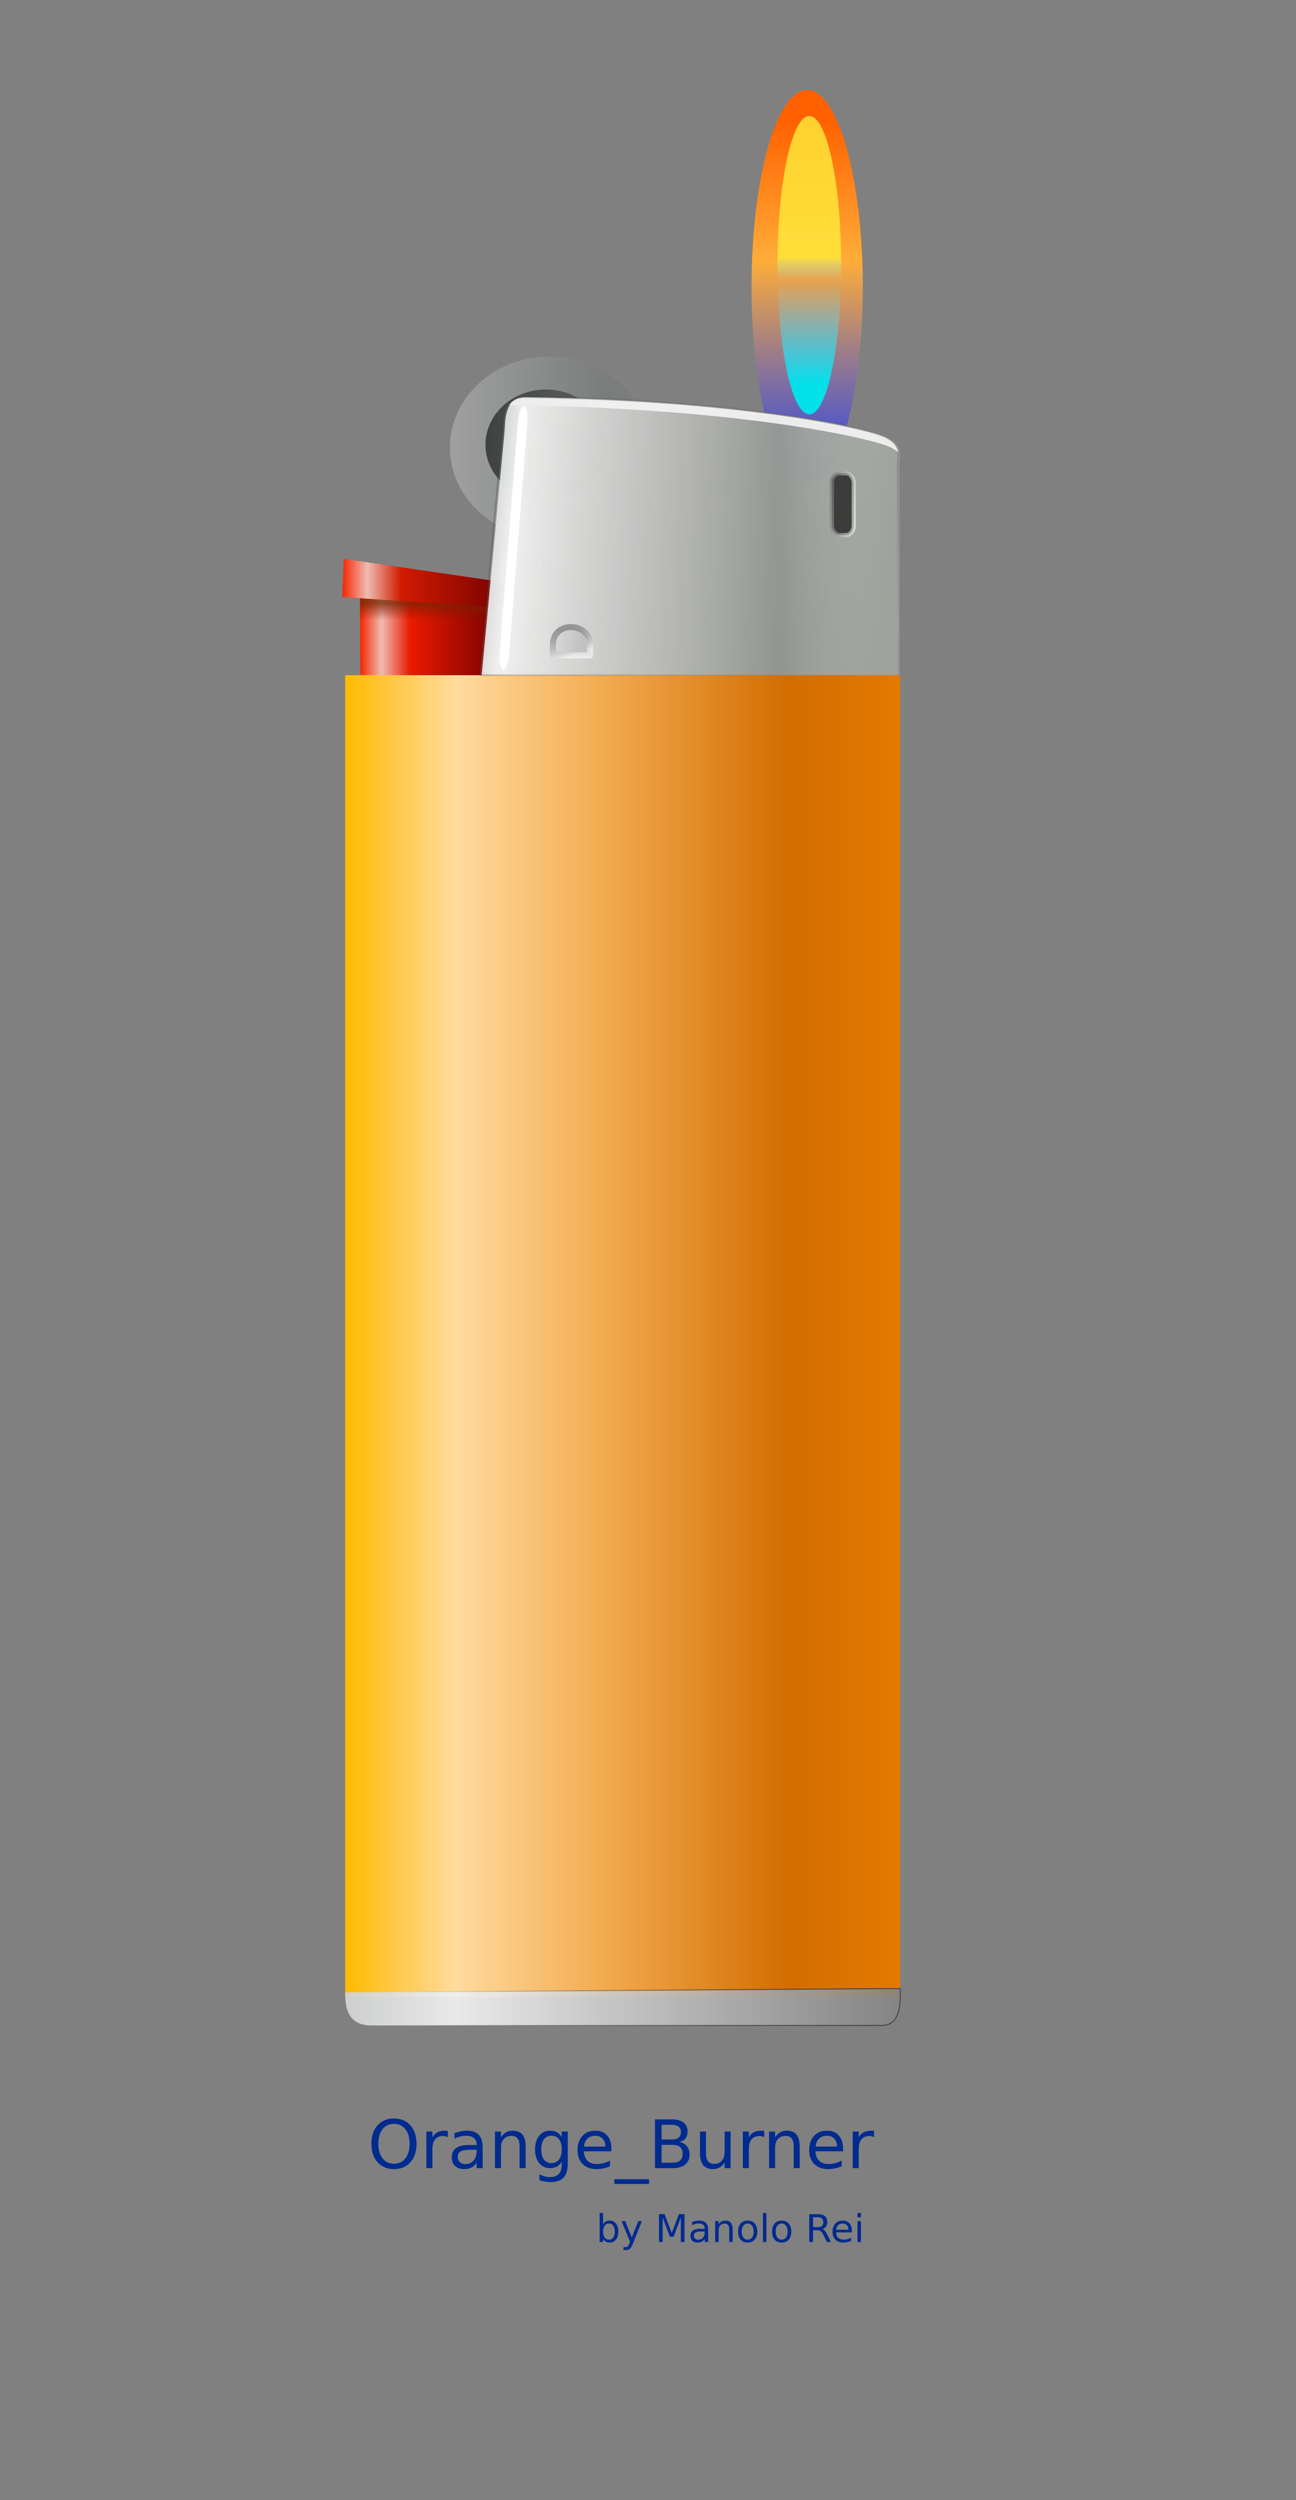<?xml version="1.0" encoding="UTF-8" standalone="no"?>
<!DOCTYPE svg PUBLIC "-//W3C//DTD SVG 20010904//EN"
"http://www.w3.org/TR/2001/REC-SVG-20010904/DTD/svg10.dtd">
<!-- Created with Inkscape (http://www.inkscape.org/) --><svg height="270mm" id="svg1" inkscape:version="0.40" sodipodi:docbase="/home/manolo" sodipodi:docname="orange_burner.svg" sodipodi:version="0.32" width="140mm" xmlns="http://www.w3.org/2000/svg" xmlns:cc="http://web.resource.org/cc/" xmlns:dc="http://purl.org/dc/elements/1.1/" xmlns:inkscape="http://www.inkscape.org/namespaces/inkscape" xmlns:rdf="http://www.w3.org/1999/02/22-rdf-syntax-ns#" xmlns:sodipodi="http://sodipodi.sourceforge.net/DTD/sodipodi-0.dtd" xmlns:xlink="http://www.w3.org/1999/xlink">
  <rect width="100%" height="100%" fill="#808080" stroke="none"/>
  <defs id="defs3">
    <linearGradient id="linearGradient12042">
      <stop id="stop12043" offset="0" style="stop-color:#3e413e;stop-opacity:1;"/>
      <stop id="stop12044" offset="1" style="stop-color:#3e413e;stop-opacity:0.525;"/>
    </linearGradient>
    <linearGradient id="linearGradient12032">
      <stop id="stop12033" offset="0" style="stop-color:#3e4341;stop-opacity:1;"/>
      <stop id="stop12034" offset="1" style="stop-color:#b1b1b1;stop-opacity:1;"/>
    </linearGradient>
    <linearGradient id="linearGradient12027">
      <stop id="stop12028" offset="0" style="stop-color:#7b7d7d;stop-opacity:1;"/>
      <stop id="stop12029" offset="1" style="stop-color:#b1b1b1;stop-opacity:1;"/>
    </linearGradient>
    <linearGradient id="linearGradient9361">
      <stop id="stop9362" offset="0" style="stop-color:#ff6100;stop-opacity:1;"/>
      <stop id="stop11400" offset="0.41" style="stop-color:#ffad38;stop-opacity:1;"/>
      <stop id="stop9363" offset="1" style="stop-color:#2d43ea;stop-opacity:0.881;"/>
    </linearGradient>
    <linearGradient id="linearGradient9366">
      <stop id="stop9367" offset="0" style="stop-color:#ffe838;stop-opacity:0.831;"/>
      <stop id="stop10778" offset="0.18" style="stop-color:#80e4ff;stop-opacity:0;"/>
      <stop id="stop9368" offset="1" style="stop-color:#02e1ea;stop-opacity:1;"/>
    </linearGradient>
    <linearGradient id="linearGradient9890">
      <stop id="stop9891" offset="0" style="stop-color:#ffffff;stop-opacity:1;"/>
      <stop id="stop9892" offset="1" style="stop-color:#ffffff;stop-opacity:0.966;"/>
    </linearGradient>
    <linearGradient id="linearGradient8018">
      <stop id="stop8019" offset="0" style="stop-color:#000000;stop-opacity:0.432;"/>
      <stop id="stop8020" offset="1" style="stop-color:#ffffff;stop-opacity:0.737;"/>
    </linearGradient>
    <linearGradient id="linearGradient8011">
      <stop id="stop8012" offset="0" style="stop-color:#bcbcbc;stop-opacity:1;"/>
      <stop id="stop8013" offset="1" style="stop-color:#ececec;stop-opacity:1;"/>
    </linearGradient>
    <linearGradient id="linearGradient6761">
      <stop id="stop6762" offset="0" style="stop-color:#3f3e3f;stop-opacity:0.915;"/>
      <stop id="stop6763" offset="1" style="stop-color:#000000;stop-opacity:0;"/>
    </linearGradient>
    <linearGradient id="linearGradient6126">
      <stop id="stop6127" offset="0" style="stop-color:#752400;stop-opacity:1;"/>
      <stop id="stop6132" offset="0.16" style="stop-color:#881200;stop-opacity:0;"/>
      <stop id="stop6134" offset="0.25" style="stop-color:#8d0d00;stop-opacity:0;"/>
      <stop id="stop6133" offset="0.76" style="stop-color:#920900;stop-opacity:0;"/>
      <stop id="stop6130" offset="1" style="stop-color:#9c0000;stop-opacity:0.593;"/>
    </linearGradient>
    <linearGradient id="linearGradient6120">
      <stop id="stop6121" offset="0" style="stop-color:#f62400;stop-opacity:1;"/>
      <stop id="stop6122" offset="0.15" style="stop-color:#eebcb2;stop-opacity:1;"/>
      <stop id="stop6123" offset="0.35" style="stop-color:#d21a00;stop-opacity:1;"/>
      <stop id="stop6124" offset="1" style="stop-color:#700000;stop-opacity:1;"/>
    </linearGradient>
    <linearGradient id="linearGradient5488">
      <stop id="stop5489" offset="0" style="stop-color:#f62400;stop-opacity:1;"/>
      <stop id="stop5491" offset="0.15" style="stop-color:#eebcb2;stop-opacity:1;"/>
      <stop id="stop5492" offset="0.35" style="stop-color:#ea1a00;stop-opacity:1;"/>
      <stop id="stop5490" offset="1" style="stop-color:#700000;stop-opacity:1;"/>
    </linearGradient>
    <linearGradient id="linearGradient4237">
      <stop id="stop4238" offset="0" style="stop-color:#000000;stop-opacity:1;"/>
      <stop id="stop4239" offset="1" style="stop-color:#ffffff;stop-opacity:0.924;"/>
    </linearGradient>
    <linearGradient id="linearGradient3608">
      <stop id="stop3609" offset="0" style="stop-color:#ececec;stop-opacity:1;"/>
      <stop id="stop3610" offset="1" style="stop-color:#ffffff;stop-opacity:0.797;"/>
    </linearGradient>
    <linearGradient id="linearGradient2967">
      <stop id="stop2968" offset="0" style="stop-color:#474b4b;stop-opacity:0.644;"/>
      <stop id="stop2969" offset="1" style="stop-color:#000000;stop-opacity:0;"/>
    </linearGradient>
    <linearGradient id="linearGradient2341">
      <stop id="stop2342" offset="0" style="stop-color:#fffff9;stop-opacity:0;"/>
      <stop id="stop2344" offset="0.71" style="stop-color:#757975;stop-opacity:0.831;"/>
      <stop id="stop2345" offset="1" style="stop-color:#fffffd;stop-opacity:0;"/>
    </linearGradient>
    <linearGradient id="linearGradient1714">
      <stop id="stop1715" offset="0" style="stop-color:#cdd1d5;stop-opacity:1;"/>
      <stop id="stop1716" offset="0.07" style="stop-color:#ffffff;stop-opacity:1;"/>
      <stop id="stop1717" offset="0.24" style="stop-color:#e6e5e5;stop-opacity:1;"/>
      <stop id="stop1718" offset="1" style="stop-color:#959a93;stop-opacity:1;"/>
    </linearGradient>
    <linearGradient id="linearGradient1707">
      <stop id="stop1708" offset="0" style="stop-color:#cdd1d5;stop-opacity:1;"/>
      <stop id="stop1710" offset="0.07" style="stop-color:#ffffff;stop-opacity:1;"/>
      <stop id="stop1711" offset="0.24" style="stop-color:#e6e5e5;stop-opacity:1;"/>
      <stop id="stop1709" offset="1" style="stop-color:#959a93;stop-opacity:1;"/>
    </linearGradient>
    <linearGradient id="linearGradient1697">
      <stop id="stop1698" offset="0" style="stop-color:#cfd0d0;stop-opacity:1;"/>
      <stop id="stop1700" offset="0.2" style="stop-color:#f0f0f0;stop-opacity:0.969;"/>
      <stop id="stop1699" offset="1" style="stop-color:#848484;stop-opacity:0.941;"/>
    </linearGradient>
    <linearGradient id="linearGradient1685">
      <stop id="stop1686" offset="0" style="stop-color:#ffba00;stop-opacity:1;"/>
      <stop id="stop1689" offset="0.2" style="stop-color:#ffdb9e;stop-opacity:1;"/>
      <stop id="stop1690" offset="0.47" style="stop-color:#f2aa4f;stop-opacity:1;"/>
      <stop id="stop1691" offset="0.8" style="stop-color:#d26d00;stop-opacity:1;"/>
      <stop id="stop1687" offset="1" style="stop-color:#e57900;stop-opacity:1;"/>
    </linearGradient>
    <linearGradient gradientUnits="userSpaceOnUse" id="linearGradient12067" inkscape:collect="always" x1="-334.943" x2="-467.572" xlink:href="#linearGradient12027" y1="295.478" y2="296.216"/>
    <linearGradient gradientUnits="userSpaceOnUse" id="linearGradient12068" inkscape:collect="always" x1="-424.34" x2="-309.296" xlink:href="#linearGradient12042" y1="293.266" y2="293.266"/>
    <linearGradient gradientTransform="scale(0.444,2.25)" gradientUnits="userSpaceOnUse" id="linearGradient12069" inkscape:collect="always" x1="-383.313" x2="-383.313" xlink:href="#linearGradient9361" y1="7.608" y2="102.896"/>
    <linearGradient gradientTransform="scale(0.444,2.25)" gradientUnits="userSpaceOnUse" id="linearGradient12070" inkscape:collect="always" x1="-380.618" x2="-380.618" xlink:href="#linearGradient9366" y1="50.939" y2="97.887"/>
    <linearGradient gradientTransform="matrix(0.991,0,0,1.009,1.122366e-15,49.035)" gradientUnits="userSpaceOnUse" id="linearGradient12071" inkscape:collect="always" x1="272.626" x2="335.579" xlink:href="#linearGradient5488" y1="293.829" y2="293.829"/>
    <linearGradient gradientTransform="matrix(0.991,0,0,1.009,1.122366e-15,49.035)" gradientUnits="userSpaceOnUse" id="linearGradient12072" inkscape:collect="always" x1="303.53" x2="303.148" xlink:href="#linearGradient6126" y1="269.558" y2="313.929"/>
    <linearGradient gradientTransform="matrix(0.648,0,0,1.543,67.894,39.605)" gradientUnits="userSpaceOnUse" id="linearGradient12073" inkscape:collect="always" x1="302.097" x2="675.275" xlink:href="#linearGradient1685" y1="389.064" y2="389.064"/>
    <linearGradient gradientTransform="matrix(4.1,0,0,0.244,67.894,39.605)" gradientUnits="userSpaceOnUse" id="linearGradient12074" inkscape:collect="always" x1="47.737" x2="106.758" xlink:href="#linearGradient1697" y1="3662.592" y2="3662.592"/>
    <linearGradient gradientTransform="matrix(3.85,0,0,0.26,1.122366e-15,49.035)" gradientUnits="userSpaceOnUse" id="linearGradient12075" inkscape:collect="always" x1="130.616" x2="73.86" xlink:href="#linearGradient6761" y1="3386.773" y2="3386.773"/>
    <linearGradient gradientTransform="matrix(1.85,0,0,0.54,1.122366e-15,49.035)" gradientUnits="userSpaceOnUse" id="linearGradient12076" inkscape:collect="always" x1="141.823" x2="181.507" xlink:href="#linearGradient6120" y1="486.738" y2="486.738"/>
    <linearGradient gradientTransform="matrix(1.227,0,0,0.815,1.122366e-15,49.035)" gradientUnits="userSpaceOnUse" id="linearGradient12077" inkscape:collect="always" x1="264.879" x2="409.536" xlink:href="#linearGradient1714" y1="278.025" y2="288.272"/>
    <linearGradient gradientTransform="matrix(1.227,0,0,0.815,1.122366e-15,49.035)" gradientUnits="userSpaceOnUse" id="linearGradient12078" inkscape:collect="always" x1="208.298" x2="434.425" xlink:href="#linearGradient2341" y1="288.471" y2="287.576"/>
    <linearGradient gradientTransform="matrix(1.226,0,0,0.816,1.122366e-15,49.035)" gradientUnits="userSpaceOnUse" id="linearGradient12079" inkscape:collect="always" x1="227.614" x2="381.158" xlink:href="#linearGradient2967" y1="239.37" y2="373.268"/>
    <linearGradient gradientTransform="matrix(2.677,0,0,0.374,-3.317,47.829)" gradientUnits="userSpaceOnUse" id="linearGradient12080" inkscape:collect="always" x1="126.462" x2="189.785" xlink:href="#linearGradient3608" y1="522.706" y2="522.706"/>
    <linearGradient gradientTransform="matrix(0.828,0,0,2.341,-305.019,0.833)" gradientUnits="userSpaceOnUse" id="linearGradient12081" inkscape:collect="always" x1="930.594" x2="956.121" xlink:href="#linearGradient4237" y1="113.417" y2="119.471"/>
    <linearGradient gradientTransform="matrix(1.145,0,0,0.873,1.122366e-15,49.035)" gradientUnits="userSpaceOnUse" id="linearGradient12082" inkscape:collect="always" x1="320.271" x2="301.792" xlink:href="#linearGradient8011" y1="331.579" y2="328.899"/>
    <linearGradient gradientTransform="matrix(0.532,0,0,0.413,184.418,209.341)" gradientUnits="userSpaceOnUse" id="linearGradient12083" inkscape:collect="always" x1="320.895" x2="334.485" xlink:href="#linearGradient8018" y1="296.058" y2="325.264"/>
    <linearGradient gradientTransform="matrix(0.189,9.860074e-17,-9.201561e-17,5.292,5.786,47.185)" gradientUnits="userSpaceOnUse" id="linearGradient12084" inkscape:collect="always" x1="1820.982" x2="1929.477" xlink:href="#linearGradient9890" y1="42.116" y2="41.981"/>
  </defs>
  <sodipodi:namedview bordercolor="#666666" borderopacity="1.0" id="base" inkscape:current-layer="layer1" inkscape:cx="297.63785" inkscape:cy="413.83497" inkscape:pageopacity="0.0" inkscape:pageshadow="2" inkscape:window-height="738" inkscape:window-width="1018" inkscape:window-x="0" inkscape:window-y="0" inkscape:zoom="0.66279463" pagecolor="#ffffff"/>
  <g id="layer1" inkscape:groupmode="layer" inkscape:label="Layer 1">
    <g id="g12050" transform="matrix(0.937,0,0,0.937,-106.153,-54.268)">
      <g id="g12045" transform="matrix(0.754,0,0,0.689,629.29,50.797)">
        <path d="M -309.296 293.266 A 57.522 57.522 0 1 1  -424.34,293.266 A 57.522 57.522 0 1 1  -309.296 293.266 z" id="path11401" sodipodi:cx="-366.81799" sodipodi:cy="293.26581" sodipodi:rx="57.521587" sodipodi:ry="57.521587" sodipodi:type="arc" style="fill:url(#linearGradient12067);fill-opacity:1;fill-rule:evenodd;stroke:none;stroke-width:2.638;stroke-linejoin:round;stroke-miterlimit:4;stroke-opacity:1"/>
        <path d="M -309.296 293.266 A 57.522 57.522 0 1 1  -424.34,293.266 A 57.522 57.522 0 1 1  -309.296 293.266 z" id="path12030" sodipodi:cx="-366.81799" sodipodi:cy="293.26581" sodipodi:rx="57.521587" sodipodi:ry="57.521587" sodipodi:type="arc" style="fill:url(#linearGradient12068);fill-opacity:1;fill-rule:evenodd;stroke:none;stroke-width:2.638;stroke-linejoin:round;stroke-miterlimit:4;stroke-opacity:1" transform="matrix(0.607,0,0,0.607,-146.208,113.497)"/>
      </g>
      <path d="M -145.218 121.644 A 23.574 123.53 0 1 1  -192.367,121.644 A 23.574 123.53 0 1 1  -145.218 121.644 z" id="path8735" sodipodi:cx="-168.79286" sodipodi:cy="121.64401" sodipodi:rx="23.574421" sodipodi:ry="123.52997" sodipodi:type="arc" style="fill:url(#linearGradient12069);fill-opacity:1;fill-rule:evenodd;stroke:none;stroke-width:2.062;stroke-linejoin:round;stroke-miterlimit:4;stroke-opacity:1" transform="matrix(1.028,0,0,0.695,638.518,98.437)"/>
      <path d="M -145.218 121.644 A 23.574 123.53 0 1 1  -192.367,121.644 A 23.574 123.53 0 1 1  -145.218 121.644 z" id="path9364" sodipodi:cx="-168.79286" sodipodi:cy="121.64401" sodipodi:rx="23.574421" sodipodi:ry="123.52997" sodipodi:type="arc" style="fill:url(#linearGradient12070);fill-opacity:1;fill-rule:evenodd;stroke:none;stroke-width:2.062;stroke-linejoin:round;stroke-miterlimit:4;stroke-opacity:1" transform="matrix(0.588,0,0,0.526,565.192,109.434)"/>
      <path d="M 270.418,313.765 L 331.592,321.931 L 332.566,377.238 C 332.566,378.356 332.131,360.064 331.592,360.064 L 270.418,361.074 C 270.418,361.074 269.878,313.765 270.418,313.765 z " id="rect4861" sodipodi:nodetypes="cccccc" style="fill:url(#linearGradient12071);fill-opacity:1;fill-rule:evenodd;stroke:none;stroke-width:1.312;stroke-linejoin:round;stroke-miterlimit:4;stroke-opacity:1"/>
      <path d="M 270.418,313.765 L 331.592,321.931 L 332.566,377.238 C 332.566,378.356 332.131,360.064 331.592,360.064 L 270.418,361.074 C 270.418,361.074 269.878,313.765 270.418,313.765 z " id="path6125" sodipodi:nodetypes="cccccc" style="opacity:0.744;fill:url(#linearGradient12072);fill-opacity:1;fill-rule:evenodd;stroke:none;stroke-width:1.312;stroke-linejoin:round;stroke-miterlimit:4;stroke-opacity:1"/>
      <rect height="575.827" id="rect1061" style="fill:url(#linearGradient12073);fill-opacity:1;fill-rule:evenodd;stroke:none;stroke-width:2.062;stroke-linejoin:round;stroke-miterlimit:4;stroke-opacity:1" width="241.847" x="263.675" y="352.03"/>
      <path d="M 263.701,925.793 L 505.548,924.1 C 505.548,928.899 506.363,940.283 497.393,940.189 C 416.778,940.189 355.689,940.189 275.073,940.189 C 263.804,940.189 263.701,930.591 263.701,925.793 z " id="rect1062" sodipodi:nodetypes="ccccc" style="opacity:0.967;fill:url(#linearGradient12074);fill-opacity:1;fill-rule:evenodd;stroke:url(#linearGradient12075);stroke-width:0.438;stroke-linejoin:round;stroke-miterlimit:4;stroke-opacity:1"/>
      <path d="M 263.074,301.351 L 335.869,312.015 L 333.931,322.796 L 262.436,317.983 L 263.074,301.351 z " id="rect5493" sodipodi:nodetypes="ccccc" style="fill:url(#linearGradient12076);fill-opacity:1;fill-rule:evenodd;stroke:none;stroke-width:1.312;stroke-linejoin:round;stroke-miterlimit:4;stroke-opacity:1"/>
      <path d="M 333.146,245.826 C 333.544,240.651 333.147,230.788 342.471,230.897 C 436.358,231.999 488.023,243.811 497.75,247.395 C 507.354,250.935 505.335,256.621 505.245,259.584 C 505.245,263.121 505.245,279.879 505.245,286.468 C 505.245,301.87 505.245,336.593 505.245,351.995 L 323.183,351.995 L 333.146,245.826 z " id="rect1701" sodipodi:nodetypes="cszcsccc" style="opacity:0.967;fill:url(#linearGradient12077);fill-opacity:1;fill-rule:evenodd;stroke:none;stroke-width:2.062;stroke-linejoin:round;stroke-miterlimit:4;stroke-opacity:1"/>
      <path d="M 332.349,245.826 C 332.747,240.651 332.35,230.788 341.673,230.897 C 435.561,231.999 487.226,243.811 496.953,247.395 C 506.557,250.935 504.538,256.621 504.447,259.584 C 504.447,263.121 504.447,279.879 504.447,286.468 C 504.447,301.87 504.447,336.593 504.447,351.995 L 322.386,351.995 L 332.349,245.826 z " id="path1712" sodipodi:nodetypes="cszcsccc" style="opacity:0.597;fill:url(#linearGradient12078);fill-opacity:1;fill-rule:evenodd;stroke:url(#linearGradient12079);stroke-width:0.812;stroke-linejoin:bevel;stroke-miterlimit:4;stroke-opacity:1"/>
      <path d="M 341.936,231.279 C 338.591,231.24 336.514,232.521 335.186,234.373 C 434.358,235.719 489.091,248.185 499.436,251.998 C 501.819,252.876 503.458,253.875 504.686,254.935 C 504.239,252.441 502.618,249.781 497.186,247.779 C 487.46,244.194 435.824,232.381 341.936,231.279 z " id="path2971" style="fill:url(#linearGradient12080);fill-opacity:1;fill-rule:evenodd;stroke:none;stroke-width:0.812;stroke-linejoin:bevel;stroke-miterlimit:4;stroke-opacity:1"/>
      <rect height="26.903" id="rect3611" rx="3.384" ry="4.019" style="opacity:0.636;fill:#000000;fill-opacity:1;fill-rule:evenodd;stroke:url(#linearGradient12081);stroke-width:1.827;stroke-linejoin:round;stroke-miterlimit:4;stroke-opacity:1" width="9.514" x="475.77" y="264.092"/>
      <path d="M 354.197,338.825 C 354.197,328.113 370.379,328.886 370.379,338.825 C 370.379,343.924 370.379,338.324 370.379,343.423 L 354.197,343.423 C 354.197,338.324 354.197,343.924 354.197,338.825 z " id="rect6135" sodipodi:nodetypes="ccccc" style="opacity:0.744;fill:url(#linearGradient12082);fill-opacity:1;fill-rule:evenodd;stroke:url(#linearGradient12083);stroke-width:2.638;stroke-linejoin:round;stroke-miterlimit:4;stroke-opacity:1"/>
      <rect height="115.077" id="rect9885" rx="6.577" ry="6.577" style="fill:url(#linearGradient12084);fill-opacity:1;fill-rule:evenodd;stroke:none;stroke-width:2.638;stroke-linejoin:round;stroke-miterlimit:4;stroke-opacity:1" transform="matrix(0.997,7.869436e-2,-7.869436e-2,0.997,0,0)" width="4.11" x="356.911" y="207.296"/>
    </g>
    <path d="M 276.306,906.742 C 275.446,906.742 274.763,907.063 274.255,907.703 C 273.751,908.344 273.499,909.217 273.499,910.322 C 273.499,911.424 273.751,912.295 274.255,912.936 C 274.763,913.576 275.446,913.897 276.306,913.897 C 277.165,913.897 277.845,913.576 278.345,912.936 C 278.849,912.295 279.101,911.424 279.101,910.322 C 279.101,909.217 278.849,908.344 278.345,907.703 C 277.845,907.063 277.165,906.742 276.306,906.742 M 276.306,905.781 C 277.532,905.781 278.513,906.193 279.247,907.018 C 279.982,907.838 280.349,908.94 280.349,910.322 C 280.349,911.701 279.982,912.803 279.247,913.627 C 278.513,914.447 277.532,914.857 276.306,914.857 C 275.075,914.857 274.091,914.447 273.353,913.627 C 272.618,912.807 272.251,911.705 272.251,910.322 C 272.251,908.94 272.618,907.838 273.353,907.018 C 274.091,906.193 275.075,905.781 276.306,905.781 M 285.956,909.133 C 285.835,909.063 285.702,909.012 285.558,908.981 C 285.417,908.945 285.261,908.928 285.089,908.928 C 284.48,908.928 284.011,909.127 283.683,909.525 C 283.359,909.92 283.196,910.488 283.196,911.231 L 283.196,914.688 L 282.112,914.688 L 282.112,908.125 L 283.196,908.125 L 283.196,909.145 C 283.423,908.746 283.718,908.451 284.081,908.26 C 284.445,908.065 284.886,907.967 285.405,907.967 C 285.48,907.967 285.562,907.973 285.652,907.984 C 285.741,907.992 285.841,908.006 285.95,908.025 L 285.956,909.133 M 290.058,911.389 C 289.187,911.389 288.583,911.488 288.247,911.688 C 287.911,911.887 287.743,912.227 287.743,912.707 C 287.743,913.09 287.868,913.395 288.118,913.621 C 288.372,913.844 288.716,913.955 289.15,913.955 C 289.747,913.955 290.226,913.744 290.585,913.322 C 290.948,912.897 291.13,912.332 291.13,911.629 L 291.13,911.389 L 290.058,911.389 M 292.208,910.943 L 292.208,914.688 L 291.13,914.688 L 291.13,913.691 C 290.884,914.09 290.577,914.385 290.21,914.576 C 289.843,914.764 289.394,914.857 288.862,914.857 C 288.191,914.857 287.655,914.67 287.257,914.295 C 286.862,913.916 286.665,913.41 286.665,912.777 C 286.665,912.039 286.911,911.482 287.404,911.107 C 287.9,910.732 288.638,910.545 289.618,910.545 L 291.13,910.545 L 291.13,910.44 C 291.13,909.943 290.966,909.561 290.638,909.291 C 290.314,909.018 289.857,908.881 289.267,908.881 C 288.892,908.881 288.527,908.926 288.171,909.016 C 287.816,909.106 287.474,909.24 287.146,909.42 L 287.146,908.424 C 287.54,908.272 287.923,908.158 288.294,908.084 C 288.665,908.006 289.027,907.967 289.378,907.967 C 290.327,907.967 291.036,908.213 291.505,908.705 C 291.974,909.197 292.208,909.943 292.208,910.943 M 299.913,910.727 L 299.913,914.688 L 298.835,914.688 L 298.835,910.762 C 298.835,910.141 298.714,909.676 298.472,909.367 C 298.23,909.059 297.866,908.904 297.382,908.904 C 296.8,908.904 296.341,909.09 296.005,909.461 C 295.669,909.832 295.501,910.338 295.501,910.979 L 295.501,914.688 L 294.417,914.688 L 294.417,908.125 L 295.501,908.125 L 295.501,909.145 C 295.759,908.75 296.062,908.455 296.409,908.26 C 296.761,908.065 297.165,907.967 297.622,907.967 C 298.376,907.967 298.946,908.201 299.333,908.67 C 299.72,909.135 299.913,909.82 299.913,910.727 M 306.394,911.33 C 306.394,910.549 306.232,909.943 305.907,909.514 C 305.587,909.084 305.136,908.869 304.554,908.869 C 303.976,908.869 303.525,909.084 303.2,909.514 C 302.88,909.943 302.72,910.549 302.72,911.33 C 302.72,912.107 302.88,912.711 303.2,913.141 C 303.525,913.57 303.976,913.785 304.554,913.785 C 305.136,913.785 305.587,913.57 305.907,913.141 C 306.232,912.711 306.394,912.107 306.394,911.33 M 307.472,913.873 C 307.472,914.99 307.224,915.82 306.728,916.363 C 306.232,916.91 305.472,917.184 304.448,917.184 C 304.07,917.184 303.712,917.154 303.376,917.096 C 303.04,917.041 302.714,916.955 302.398,916.838 L 302.398,915.789 C 302.714,915.961 303.027,916.088 303.335,916.17 C 303.644,916.252 303.958,916.293 304.279,916.293 C 304.986,916.293 305.515,916.107 305.866,915.736 C 306.218,915.369 306.394,914.813 306.394,914.066 L 306.394,913.533 C 306.171,913.92 305.886,914.209 305.538,914.4 C 305.191,914.592 304.775,914.688 304.29,914.688 C 303.486,914.688 302.837,914.381 302.345,913.768 C 301.853,913.154 301.607,912.342 301.607,911.33 C 301.607,910.315 301.853,909.5 302.345,908.887 C 302.837,908.274 303.486,907.967 304.29,907.967 C 304.775,907.967 305.191,908.063 305.538,908.254 C 305.886,908.445 306.171,908.734 306.394,909.121 L 306.394,908.125 L 307.472,908.125 L 307.472,913.873 M 315.306,911.137 L 315.306,911.664 L 310.349,911.664 C 310.396,912.406 310.618,912.973 311.017,913.363 C 311.419,913.75 311.978,913.943 312.693,913.943 C 313.107,913.943 313.507,913.893 313.894,913.791 C 314.284,913.69 314.671,913.537 315.054,913.334 L 315.054,914.354 C 314.667,914.518 314.271,914.643 313.864,914.729 C 313.458,914.815 313.046,914.857 312.628,914.857 C 311.581,914.857 310.751,914.553 310.138,913.943 C 309.529,913.334 309.224,912.51 309.224,911.471 C 309.224,910.397 309.513,909.545 310.091,908.916 C 310.673,908.283 311.456,907.967 312.441,907.967 C 313.323,907.967 314.021,908.252 314.532,908.822 C 315.048,909.389 315.306,910.16 315.306,911.137 M 314.228,910.82 C 314.22,910.231 314.054,909.76 313.73,909.408 C 313.409,909.057 312.984,908.881 312.452,908.881 C 311.851,908.881 311.368,909.051 311.005,909.391 C 310.646,909.731 310.439,910.209 310.384,910.826 L 314.228,910.82 M 322.062,916.68 L 322.062,917.518 L 315.827,917.518 L 315.827,916.68 L 322.062,916.68 M 324.306,910.51 L 324.306,913.715 L 326.204,913.715 C 326.841,913.715 327.312,913.584 327.616,913.322 C 327.925,913.057 328.079,912.652 328.079,912.109 C 328.079,911.563 327.925,911.16 327.616,910.902 C 327.312,910.641 326.841,910.51 326.204,910.51 L 324.306,910.51 M 324.306,906.912 L 324.306,909.549 L 326.058,909.549 C 326.636,909.549 327.066,909.441 327.347,909.227 C 327.632,909.008 327.775,908.676 327.775,908.231 C 327.775,907.789 327.632,907.459 327.347,907.24 C 327.066,907.022 326.636,906.912 326.058,906.912 L 324.306,906.912 M 323.122,905.94 L 326.146,905.94 C 327.048,905.94 327.743,906.127 328.232,906.502 C 328.72,906.877 328.964,907.41 328.964,908.102 C 328.964,908.637 328.839,909.063 328.589,909.379 C 328.339,909.695 327.972,909.893 327.487,909.971 C 328.07,910.096 328.521,910.357 328.841,910.756 C 329.165,911.15 329.327,911.645 329.327,912.238 C 329.327,913.02 329.062,913.623 328.53,914.049 C 327.999,914.475 327.243,914.688 326.263,914.688 L 323.122,914.688 L 323.122,905.94 M 331.191,912.098 L 331.191,908.125 L 332.269,908.125 L 332.269,912.057 C 332.269,912.678 332.39,913.145 332.632,913.457 C 332.874,913.766 333.237,913.92 333.722,913.92 C 334.304,913.92 334.763,913.734 335.099,913.363 C 335.439,912.992 335.609,912.486 335.609,911.846 L 335.609,908.125 L 336.687,908.125 L 336.687,914.688 L 335.609,914.688 L 335.609,913.68 C 335.347,914.078 335.042,914.375 334.695,914.57 C 334.351,914.762 333.95,914.857 333.493,914.857 C 332.739,914.857 332.167,914.623 331.777,914.154 C 331.386,913.686 331.191,913 331.191,912.098 M 342.722,909.133 C 342.601,909.063 342.468,909.012 342.323,908.981 C 342.183,908.945 342.027,908.928 341.855,908.928 C 341.245,908.928 340.777,909.127 340.448,909.525 C 340.124,909.92 339.962,910.488 339.962,911.231 L 339.962,914.688 L 338.878,914.688 L 338.878,908.125 L 339.962,908.125 L 339.962,909.145 C 340.189,908.746 340.484,908.451 340.847,908.26 C 341.21,908.065 341.652,907.967 342.171,907.967 C 342.245,907.967 342.327,907.973 342.417,907.984 C 342.507,907.992 342.607,908.006 342.716,908.025 L 342.722,909.133 M 349.085,910.727 L 349.085,914.688 L 348.007,914.688 L 348.007,910.762 C 348.007,910.141 347.886,909.676 347.644,909.367 C 347.402,909.059 347.038,908.904 346.554,908.904 C 345.972,908.904 345.513,909.09 345.177,909.461 C 344.841,909.832 344.673,910.338 344.673,910.979 L 344.673,914.688 L 343.589,914.688 L 343.589,908.125 L 344.673,908.125 L 344.673,909.145 C 344.931,908.75 345.234,908.455 345.581,908.26 C 345.933,908.065 346.337,907.967 346.794,907.967 C 347.548,907.967 348.118,908.201 348.505,908.67 C 348.892,909.135 349.085,909.82 349.085,910.727 M 356.861,911.137 L 356.861,911.664 L 351.904,911.664 C 351.95,912.406 352.173,912.973 352.571,913.363 C 352.974,913.75 353.532,913.943 354.247,913.943 C 354.661,913.943 355.062,913.893 355.448,913.791 C 355.839,913.69 356.226,913.537 356.609,913.334 L 356.609,914.354 C 356.222,914.518 355.825,914.643 355.419,914.729 C 355.013,914.815 354.601,914.857 354.183,914.857 C 353.136,914.857 352.306,914.553 351.693,913.943 C 351.083,913.334 350.779,912.51 350.779,911.471 C 350.779,910.397 351.068,909.545 351.646,908.916 C 352.228,908.283 353.011,907.967 353.995,907.967 C 354.878,907.967 355.575,908.252 356.087,908.822 C 356.603,909.389 356.861,910.16 356.861,911.137 M 355.782,910.82 C 355.775,910.231 355.609,909.76 355.284,909.408 C 354.964,909.057 354.538,908.881 354.007,908.881 C 353.405,908.881 352.923,909.051 352.56,909.391 C 352.2,909.731 351.993,910.209 351.939,910.826 L 355.782,910.82 M 362.433,909.133 C 362.312,909.063 362.179,909.012 362.034,908.981 C 361.894,908.945 361.737,908.928 361.566,908.928 C 360.956,908.928 360.487,909.127 360.159,909.525 C 359.835,909.92 359.673,910.488 359.673,911.231 L 359.673,914.688 L 358.589,914.688 L 358.589,908.125 L 359.673,908.125 L 359.673,909.145 C 359.9,908.746 360.195,908.451 360.558,908.26 C 360.921,908.065 361.362,907.967 361.882,907.967 C 361.956,907.967 362.038,907.973 362.128,907.984 C 362.218,907.992 362.318,908.006 362.427,908.025 L 362.433,909.133" id="text12085" style="font-size:12;font-style:normal;font-weight:normal;fill:#002b8f;fill-opacity:1;stroke:none;stroke-width:1pt;stroke-linecap:butt;stroke-linejoin:miter;stroke-opacity:1;font-family:Bitstream Vera Sans" transform="matrix(2.276,0,0,2.276,-468.007,-1196.893)"/>
    <path d="M 277.419,911.412 C 277.419,910.619 277.255,909.998 276.927,909.549 C 276.603,909.096 276.155,908.869 275.585,908.869 C 275.015,908.869 274.566,909.096 274.237,909.549 C 273.913,909.998 273.751,910.619 273.751,911.412 C 273.751,912.205 273.913,912.828 274.237,913.281 C 274.566,913.731 275.015,913.955 275.585,913.955 C 276.155,913.955 276.603,913.731 276.927,913.281 C 277.255,912.828 277.419,912.205 277.419,911.412 M 273.751,909.121 C 273.978,908.731 274.263,908.441 274.607,908.254 C 274.954,908.063 275.368,907.967 275.849,907.967 C 276.646,907.967 277.292,908.283 277.788,908.916 C 278.288,909.549 278.538,910.381 278.538,911.412 C 278.538,912.443 278.288,913.275 277.788,913.908 C 277.292,914.541 276.646,914.857 275.849,914.857 C 275.368,914.857 274.954,914.764 274.607,914.576 C 274.263,914.385 273.978,914.094 273.751,913.703 L 273.751,914.688 L 272.667,914.688 L 272.667,905.57 L 273.751,905.57 L 273.751,909.121 M 283.056,915.297 C 282.751,916.078 282.454,916.588 282.165,916.826 C 281.876,917.065 281.489,917.184 281.005,917.184 L 280.144,917.184 L 280.144,916.281 L 280.777,916.281 C 281.073,916.281 281.304,916.211 281.468,916.07 C 281.632,915.93 281.814,915.598 282.013,915.074 L 282.206,914.582 L 279.552,908.125 L 280.695,908.125 L 282.745,913.258 L 284.796,908.125 L 285.939,908.125 L 283.056,915.297 M 291.294,905.94 L 293.058,905.94 L 295.29,911.893 L 297.534,905.94 L 299.298,905.94 L 299.298,914.688 L 298.144,914.688 L 298.144,907.006 L 295.888,913.006 L 294.698,913.006 L 292.443,907.006 L 292.443,914.688 L 291.294,914.688 L 291.294,905.94 M 304.566,911.389 C 303.695,911.389 303.091,911.488 302.755,911.688 C 302.419,911.887 302.251,912.227 302.251,912.707 C 302.251,913.09 302.376,913.395 302.626,913.621 C 302.88,913.844 303.224,913.955 303.657,913.955 C 304.255,913.955 304.734,913.744 305.093,913.322 C 305.456,912.897 305.638,912.332 305.638,911.629 L 305.638,911.389 L 304.566,911.389 M 306.716,910.943 L 306.716,914.688 L 305.638,914.688 L 305.638,913.691 C 305.392,914.09 305.085,914.385 304.718,914.576 C 304.351,914.764 303.902,914.857 303.37,914.857 C 302.698,914.857 302.163,914.67 301.765,914.295 C 301.37,913.916 301.173,913.41 301.173,912.777 C 301.173,912.039 301.419,911.482 301.911,911.107 C 302.407,910.732 303.146,910.545 304.126,910.545 L 305.638,910.545 L 305.638,910.44 C 305.638,909.943 305.474,909.561 305.146,909.291 C 304.821,909.018 304.364,908.881 303.775,908.881 C 303.4,908.881 303.034,908.926 302.679,909.016 C 302.323,909.106 301.982,909.24 301.654,909.42 L 301.654,908.424 C 302.048,908.272 302.431,908.158 302.802,908.084 C 303.173,908.006 303.534,907.967 303.886,907.967 C 304.835,907.967 305.544,908.213 306.013,908.705 C 306.482,909.197 306.716,909.943 306.716,910.943 M 314.421,910.727 L 314.421,914.688 L 313.343,914.688 L 313.343,910.762 C 313.343,910.141 313.222,909.676 312.98,909.367 C 312.737,909.059 312.374,908.904 311.89,908.904 C 311.308,908.904 310.849,909.09 310.513,909.461 C 310.177,909.832 310.009,910.338 310.009,910.979 L 310.009,914.688 L 308.925,914.688 L 308.925,908.125 L 310.009,908.125 L 310.009,909.145 C 310.267,908.75 310.57,908.455 310.917,908.26 C 311.269,908.065 311.673,907.967 312.13,907.967 C 312.884,907.967 313.454,908.201 313.841,908.67 C 314.228,909.135 314.421,909.82 314.421,910.727 M 319.126,908.881 C 318.548,908.881 318.091,909.107 317.755,909.561 C 317.419,910.01 317.251,910.627 317.251,911.412 C 317.251,912.197 317.417,912.816 317.749,913.27 C 318.085,913.719 318.544,913.943 319.126,913.943 C 319.7,913.943 320.155,913.717 320.491,913.264 C 320.827,912.811 320.995,912.193 320.995,911.412 C 320.995,910.635 320.827,910.02 320.491,909.566 C 320.155,909.109 319.7,908.881 319.126,908.881 M 319.126,907.967 C 320.064,907.967 320.8,908.272 321.335,908.881 C 321.87,909.49 322.138,910.334 322.138,911.412 C 322.138,912.486 321.87,913.33 321.335,913.943 C 320.8,914.553 320.064,914.857 319.126,914.857 C 318.185,914.857 317.446,914.553 316.911,913.943 C 316.38,913.33 316.114,912.486 316.114,911.412 C 316.114,910.334 316.38,909.49 316.911,908.881 C 317.446,908.272 318.185,907.967 319.126,907.967 M 323.919,905.57 L 324.997,905.57 L 324.997,914.688 L 323.919,914.688 L 323.919,905.57 M 329.79,908.881 C 329.212,908.881 328.755,909.107 328.419,909.561 C 328.083,910.01 327.915,910.627 327.915,911.412 C 327.915,912.197 328.081,912.816 328.413,913.27 C 328.749,913.719 329.208,913.943 329.79,913.943 C 330.364,913.943 330.82,913.717 331.155,913.264 C 331.491,912.811 331.659,912.193 331.659,911.412 C 331.659,910.635 331.491,910.02 331.155,909.566 C 330.82,909.109 330.364,908.881 329.79,908.881 M 329.79,907.967 C 330.728,907.967 331.464,908.272 331.999,908.881 C 332.534,909.49 332.802,910.334 332.802,911.412 C 332.802,912.486 332.534,913.33 331.999,913.943 C 331.464,914.553 330.728,914.857 329.79,914.857 C 328.849,914.857 328.111,914.553 327.575,913.943 C 327.044,913.33 326.779,912.486 326.779,911.412 C 326.779,910.334 327.044,909.49 327.575,908.881 C 328.111,908.272 328.849,907.967 329.79,907.967 M 342.599,910.586 C 342.853,910.672 343.099,910.856 343.337,911.137 C 343.579,911.418 343.821,911.805 344.064,912.297 L 345.265,914.688 L 343.993,914.688 L 342.874,912.443 C 342.585,911.857 342.304,911.469 342.03,911.277 C 341.761,911.086 341.392,910.99 340.923,910.99 L 339.634,910.99 L 339.634,914.688 L 338.45,914.688 L 338.45,905.94 L 341.122,905.94 C 342.122,905.94 342.868,906.149 343.361,906.566 C 343.853,906.984 344.099,907.615 344.099,908.459 C 344.099,909.01 343.97,909.467 343.712,909.83 C 343.458,910.193 343.087,910.445 342.599,910.586 M 339.634,906.912 L 339.634,910.018 L 341.122,910.018 C 341.693,910.018 342.122,909.887 342.411,909.625 C 342.704,909.359 342.851,908.971 342.851,908.459 C 342.851,907.947 342.704,907.563 342.411,907.305 C 342.122,907.043 341.693,906.912 341.122,906.912 L 339.634,906.912 M 351.821,911.137 L 351.821,911.664 L 346.864,911.664 C 346.911,912.406 347.134,912.973 347.532,913.363 C 347.935,913.75 348.493,913.943 349.208,913.943 C 349.622,913.943 350.023,913.893 350.409,913.791 C 350.8,913.69 351.187,913.537 351.57,913.334 L 351.57,914.354 C 351.183,914.518 350.786,914.643 350.38,914.729 C 349.974,914.815 349.562,914.857 349.144,914.857 C 348.097,914.857 347.267,914.553 346.654,913.943 C 346.044,913.334 345.739,912.51 345.739,911.471 C 345.739,910.397 346.029,909.545 346.607,908.916 C 347.189,908.283 347.972,907.967 348.956,907.967 C 349.839,907.967 350.536,908.252 351.048,908.822 C 351.564,909.389 351.821,910.16 351.821,911.137 M 350.743,910.82 C 350.736,910.231 350.57,909.76 350.245,909.408 C 349.925,909.057 349.499,908.881 348.968,908.881 C 348.366,908.881 347.884,909.051 347.521,909.391 C 347.161,909.731 346.954,910.209 346.9,910.826 L 350.743,910.82 M 353.591,908.125 L 354.669,908.125 L 354.669,914.688 L 353.591,914.688 L 353.591,908.125 M 353.591,905.57 L 354.669,905.57 L 354.669,906.936 L 353.591,906.936 L 353.591,905.57" id="text12709" style="font-size:12;font-style:normal;font-variant:normal;font-weight:normal;font-stretch:normal;fill:#002b8f;fill-opacity:1;stroke:none;stroke-width:1pt;stroke-linecap:butt;stroke-linejoin:miter;stroke-opacity:1;font-family:Bitstream Vera Sans;text-anchor:start;writing-mode:lr" transform="matrix(1.301,0,0,1.301,-109.915,-274.921)"/>
  </g>
</svg>
